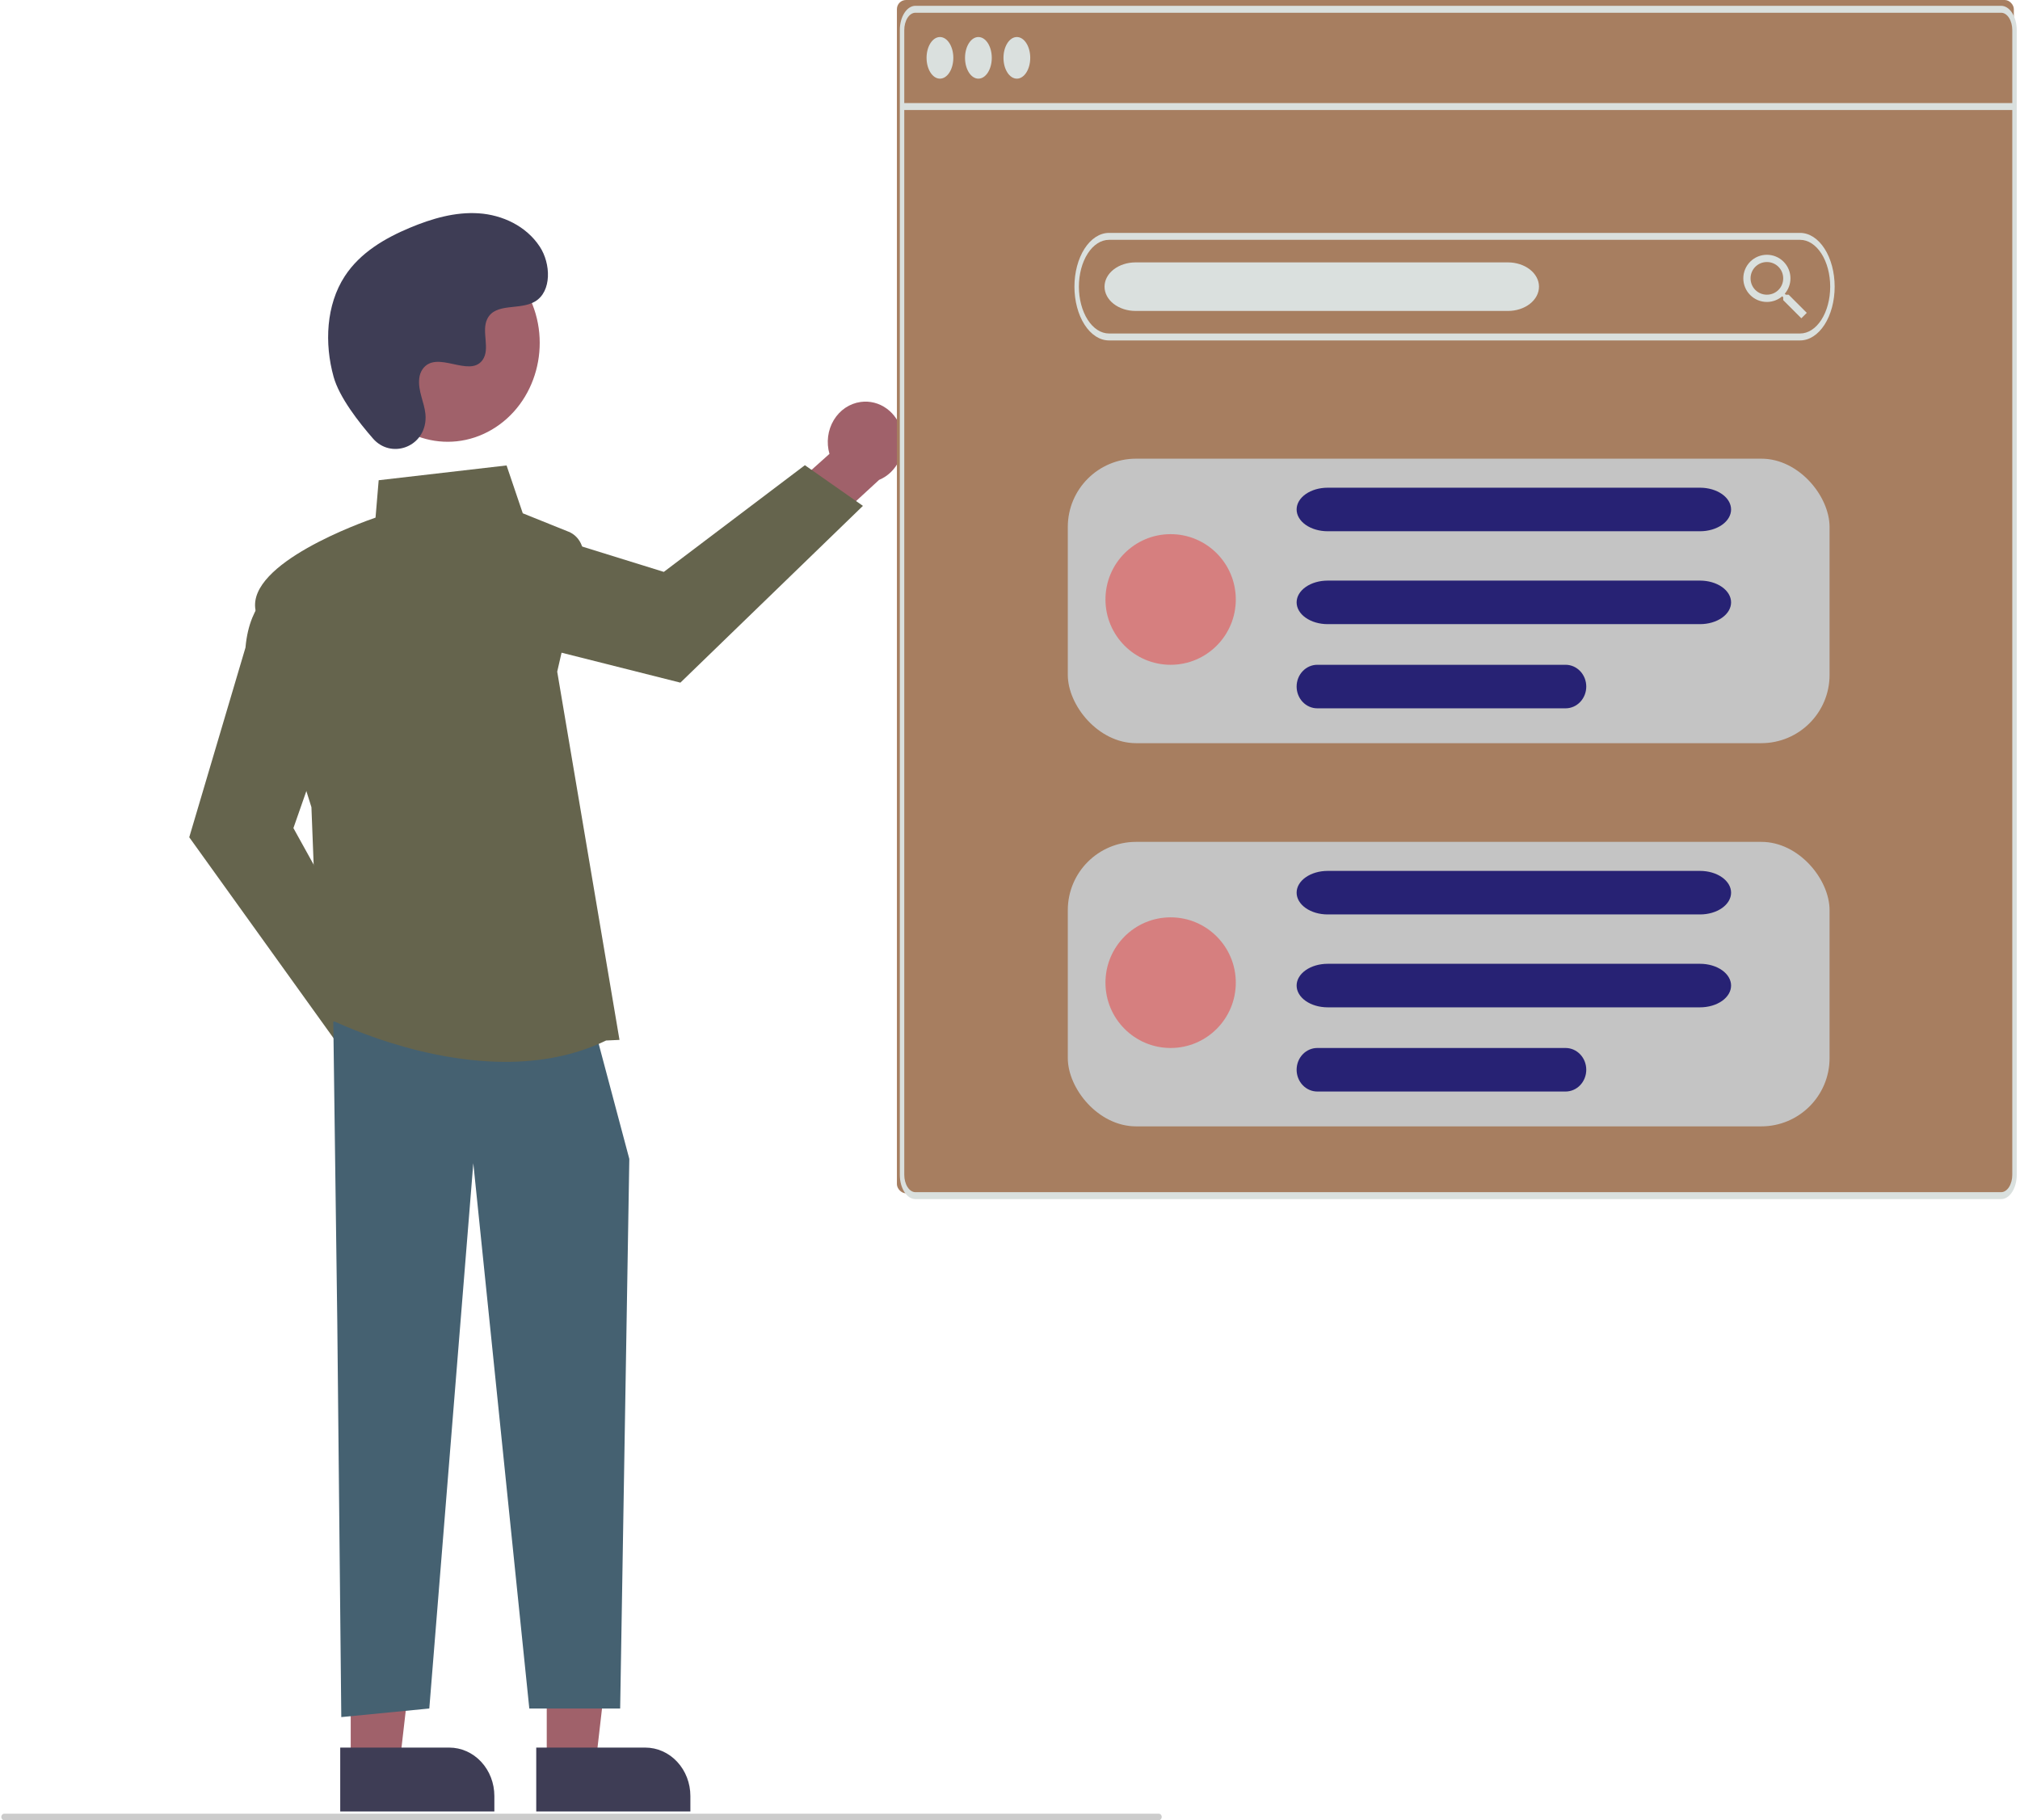 <svg width="444" height="400" viewBox="0 0 444 400" fill="none" xmlns="http://www.w3.org/2000/svg">
<path d="M0.95 400H254.687C254.863 400 255.033 399.925 255.158 399.791C255.283 399.657 255.353 399.475 255.353 399.285C255.353 399.096 255.283 398.914 255.158 398.78C255.033 398.646 254.863 398.571 254.687 398.571H0.95C0.774 398.571 0.604 398.646 0.479 398.78C0.355 398.914 0.284 399.096 0.284 399.285C0.284 399.475 0.355 399.657 0.479 399.791C0.604 399.925 0.774 400 0.95 400Z" fill="#CCCCCC"/>
<path d="M95.84 231.146C95.783 229.853 95.463 228.591 94.902 227.446C94.341 226.301 93.553 225.302 92.593 224.519C91.633 223.737 90.525 223.189 89.347 222.916C88.169 222.643 86.949 222.65 85.774 222.937L74.871 206.448L63.917 211.114L79.619 234.168C80.2 236.255 81.473 238.041 83.199 239.187C84.924 240.334 86.982 240.761 88.981 240.389C90.981 240.016 92.783 238.869 94.047 237.166C95.312 235.462 95.95 233.32 95.84 231.145L95.84 231.146Z" fill="#A0616A"/>
<path d="M83.88 216.965L64.494 181.976L72.392 159.374L61.635 128.59L61.238 128.773C60.978 128.893 54.866 131.82 53.96 142.301L41.598 183.993L74.59 229.923L83.88 216.965Z" fill="#65644D"/>
<path d="M189.165 88.336C187.969 88.497 186.821 88.938 185.8 89.626C184.78 90.315 183.913 91.236 183.26 92.323C182.607 93.41 182.185 94.638 182.022 95.92C181.859 97.201 181.96 98.506 182.317 99.741L167.841 112.682L173.023 124.04L193.228 105.458C195.122 104.675 196.682 103.175 197.614 101.24C198.546 99.305 198.784 97.071 198.283 94.961C197.782 92.85 196.578 91.01 194.897 89.789C193.217 88.568 191.177 88.051 189.165 88.336Z" fill="#A0616A"/>
<path d="M176.915 102.23L145.907 125.676L124.298 118.973L96.529 132.862L96.73 133.273C96.861 133.542 100.053 139.855 109.861 140.014L149.552 150.016L189.673 111.167L176.915 102.23Z" fill="#65644D"/>
<path d="M120.177 387.348H130.956L136.085 342.728L120.175 342.729L120.177 387.348Z" fill="#A0616A"/>
<path d="M141.832 384.042H117.867V398.089H151.746V394.682C151.746 391.86 150.702 389.154 148.842 387.159C146.983 385.163 144.461 384.042 141.832 384.042Z" fill="#3E3D55"/>
<path d="M77.091 387.348H87.872L93 342.728L77.09 342.729L77.091 387.348Z" fill="#A0616A"/>
<path d="M98.747 384.042H74.782V398.089H108.661V394.682C108.661 391.86 107.617 389.154 105.757 387.159C103.898 385.163 101.376 384.042 98.747 384.042Z" fill="#3E3D55"/>
<path d="M73.258 224.481L74.137 290.532L75.016 377.341L94.361 375.454L104.033 255.619L116.343 375.454H136.313L138.325 254.676L131.29 228.255L73.258 224.481Z" fill="#456171"/>
<path d="M133.219 228.658L136.166 228.522L122.477 147.601L128.082 123.142C128.373 121.87 128.219 120.527 127.65 119.368C127.08 118.209 126.134 117.315 124.99 116.854L114.906 112.797L111.344 102.283L83.235 105.533L82.544 113.75C79.498 114.798 54.416 123.762 56.146 133.977C57.854 144.058 67.94 175.777 68.452 177.384L70.219 222.873L70.436 222.989C70.697 223.13 90.071 233.352 111.119 233.351C118.531 233.35 126.155 232.082 133.219 228.658Z" fill="#65644D"/>
<path d="M80.633 85.779C75.272 75.254 78.876 62.058 88.684 56.305C98.491 50.551 110.788 54.419 116.149 64.944C121.511 75.469 117.906 88.665 108.099 94.418C98.291 100.171 85.994 96.303 80.633 85.779Z" fill="#A0616A"/>
<path d="M81.998 96.385C85.855 100.794 93.018 98.427 93.521 92.404C93.56 91.936 93.557 91.466 93.512 90.999C93.253 88.331 91.816 85.909 92.16 83.092C92.238 82.391 92.482 81.722 92.868 81.15C95.941 76.734 103.156 83.126 106.056 79.128C107.835 76.676 105.744 72.816 107.109 70.076C108.91 66.46 114.246 68.244 117.592 66.263C121.315 64.059 121.092 57.93 118.642 54.201C115.653 49.654 110.413 47.228 105.238 46.879C100.063 46.529 94.924 48.03 90.093 50.05C84.604 52.346 79.161 55.519 75.783 60.698C71.675 66.997 71.279 75.466 73.334 82.831C74.584 87.311 78.849 92.785 81.998 96.385Z" fill="#3E3D55"/>
<rect x="197.143" width="245.503" height="262.235" rx="2" fill="#A77E60" fillOpacity="0.2"/>
<path d="M439.854 1.276H201.211C200.302 1.278 199.43 1.84 198.787 2.841C198.144 3.841 197.782 5.197 197.781 6.612V258.175C197.782 259.589 198.144 260.946 198.787 261.946C199.43 262.946 200.302 263.509 201.211 263.511H439.854C440.764 263.509 441.636 262.946 442.279 261.946C442.922 260.946 443.283 259.589 443.284 258.175V6.612C443.283 5.197 442.922 3.841 442.279 2.841C441.636 1.84 440.764 1.278 439.854 1.276V1.276ZM442.304 258.175C442.304 259.185 442.046 260.155 441.586 260.869C441.127 261.584 440.504 261.986 439.854 261.986H201.211C200.562 261.986 199.938 261.584 199.479 260.869C199.02 260.155 198.761 259.185 198.761 258.175V6.612C198.761 5.601 199.02 4.632 199.479 3.918C199.938 3.203 200.562 2.801 201.211 2.801H439.854C440.504 2.801 441.127 3.203 441.586 3.918C442.046 4.632 442.304 5.601 442.304 6.612V258.175Z" fill="#DAE0DE"/>
<path d="M442.794 22.651H198.271V24.176H442.794V22.651Z" fill="#DAE0DE"/>
<path d="M206.602 17.285C208.225 17.285 209.542 15.237 209.542 12.711C209.542 10.185 208.225 8.137 206.602 8.137C204.978 8.137 203.661 10.185 203.661 12.711C203.661 15.237 204.978 17.285 206.602 17.285Z" fill="#DAE0DE"/>
<path d="M215.054 17.285C216.678 17.285 217.995 15.237 217.995 12.711C217.995 10.185 216.678 8.137 215.054 8.137C213.431 8.137 212.114 10.185 212.114 12.711C212.114 15.237 213.431 17.285 215.054 17.285Z" fill="#DAE0DE"/>
<path d="M223.507 17.285C225.131 17.285 226.448 15.237 226.448 12.711C226.448 10.185 225.131 8.137 223.507 8.137C221.884 8.137 220.567 10.185 220.567 12.711C220.567 15.237 221.884 17.285 223.507 17.285Z" fill="#DAE0DE"/>
<path d="M395.667 74.812H243.759C241.744 74.812 239.812 73.567 238.388 71.351C236.963 69.135 236.163 66.13 236.163 62.996C236.163 59.862 236.963 56.857 238.388 54.641C239.812 52.425 241.744 51.18 243.759 51.18H395.667C397.681 51.18 399.613 52.425 401.038 54.641C402.462 56.857 403.262 59.862 403.262 62.996C403.262 66.13 402.462 69.135 401.038 71.351C399.613 73.567 397.681 74.812 395.667 74.812ZM243.759 52.705C242.004 52.705 240.322 53.789 239.081 55.719C237.84 57.649 237.143 60.267 237.143 62.996C237.143 65.726 237.84 68.343 239.081 70.273C240.322 72.203 242.004 73.287 243.759 73.287H395.667C397.421 73.287 399.104 72.203 400.345 70.273C401.585 68.343 402.282 65.726 402.282 62.996C402.282 60.267 401.585 57.649 400.345 55.719C399.104 53.789 397.421 52.705 395.667 52.705H243.759Z" fill="#DAE0DE"/>
<path d="M331.453 68.332H249.6C247.791 68.332 246.056 67.77 244.776 66.769C243.497 65.769 242.779 64.411 242.779 62.996C242.779 61.581 243.497 60.224 244.776 59.223C246.056 58.222 247.791 57.66 249.6 57.66H331.453C333.262 57.66 334.997 58.222 336.276 59.223C337.555 60.224 338.274 61.581 338.274 62.996C338.274 64.411 337.555 65.769 336.276 66.769C334.997 67.77 333.262 68.332 331.453 68.332Z" fill="#DAE0DE"/>
<rect x="234.706" y="100.796" width="167.435" height="62.519" rx="15" fill="#C4C4C4"/>
<ellipse cx="257.307" cy="131.737" rx="14.324" ry="14.354" fill="#D67F7F"/>
<path d="M344.116 155.66H289.548C288.342 155.66 287.185 155.155 286.332 154.258C285.479 153.361 285 152.144 285 150.875C285 149.606 285.479 148.389 286.332 147.492C287.185 146.594 288.342 146.09 289.548 146.09H344.116C345.322 146.09 346.479 146.594 347.332 147.492C348.185 148.389 348.664 149.606 348.664 150.875C348.664 152.144 348.185 153.361 347.332 154.258C346.479 155.155 345.322 155.66 344.116 155.66Z" fill="#272274"/>
<path d="M373.675 116.745H291.821C290.012 116.745 288.277 116.241 286.998 115.343C285.719 114.446 285 113.229 285 111.96C285 110.691 285.719 109.474 286.998 108.577C288.277 107.68 290.012 107.176 291.821 107.176H373.675C375.484 107.176 377.219 107.68 378.498 108.577C379.777 109.474 380.496 110.691 380.496 111.96C380.496 113.229 379.777 114.446 378.498 115.343C377.219 116.241 375.484 116.745 373.675 116.745Z" fill="#272274"/>
<path d="M373.675 137.159H291.821C290.012 137.159 288.277 136.655 286.998 135.758C285.719 134.86 285 133.643 285 132.374C285 131.105 285.719 129.889 286.998 128.991C288.277 128.094 290.012 127.59 291.821 127.59H373.675C375.484 127.59 377.219 128.094 378.498 128.991C379.777 129.889 380.496 131.105 380.496 132.374C380.496 133.643 379.777 134.86 378.498 135.758C377.219 136.655 375.484 137.159 373.675 137.159Z" fill="#272274"/>
<rect x="234.706" y="185.005" width="167.435" height="62.519" rx="15" fill="#C4C4C4"/>
<ellipse cx="257.307" cy="215.946" rx="14.324" ry="14.354" fill="#D67F7F"/>
<path d="M344.116 239.869H289.548C288.342 239.869 287.185 239.365 286.332 238.467C285.479 237.57 285 236.353 285 235.084C285 233.815 285.479 232.598 286.332 231.701C287.185 230.804 288.342 230.3 289.548 230.3H344.116C345.322 230.3 346.479 230.804 347.332 231.701C348.185 232.598 348.664 233.815 348.664 235.084C348.664 236.353 348.185 237.57 347.332 238.467C346.479 239.365 345.322 239.869 344.116 239.869Z" fill="#272274"/>
<path d="M373.675 200.954H291.821C290.012 200.954 288.277 200.45 286.998 199.553C285.719 198.655 285 197.438 285 196.169C285 194.9 285.719 193.683 286.998 192.786C288.277 191.889 290.012 191.385 291.821 191.385H373.675C375.484 191.385 377.219 191.889 378.498 192.786C379.777 193.683 380.496 194.9 380.496 196.169C380.496 197.438 379.777 198.655 378.498 199.553C377.219 200.45 375.484 200.954 373.675 200.954Z" fill="#272274"/>
<path d="M373.675 221.368H291.821C290.012 221.368 288.277 220.864 286.998 219.967C285.719 219.07 285 217.853 285 216.584C285 215.315 285.719 214.098 286.998 213.2C288.277 212.303 290.012 211.799 291.821 211.799H373.675C375.484 211.799 377.219 212.303 378.498 213.2C379.777 214.098 380.496 215.315 380.496 216.584C380.496 217.853 379.777 219.07 378.498 219.967C377.219 220.864 375.484 221.368 373.675 221.368Z" fill="#272274"/>
<path d="M388.365 55.988C389.739 55.988 391.057 56.534 392.029 57.506C393 58.479 393.546 59.797 393.546 61.172C393.546 62.456 393.076 63.637 392.303 64.546L392.518 64.761H393.148L397.133 68.749L395.937 69.945L391.952 65.957V65.327L391.737 65.112C390.797 65.915 389.601 66.356 388.365 66.356C386.991 66.356 385.673 65.81 384.701 64.838C383.73 63.866 383.184 62.547 383.184 61.172C383.184 59.797 383.73 58.479 384.701 57.506C385.673 56.534 386.991 55.988 388.365 55.988ZM388.365 57.583C386.372 57.583 384.778 59.178 384.778 61.172C384.778 63.166 386.372 64.761 388.365 64.761C390.358 64.761 391.952 63.166 391.952 61.172C391.952 59.178 390.358 57.583 388.365 57.583Z" fill="#DAE0DE"/>
</svg>
